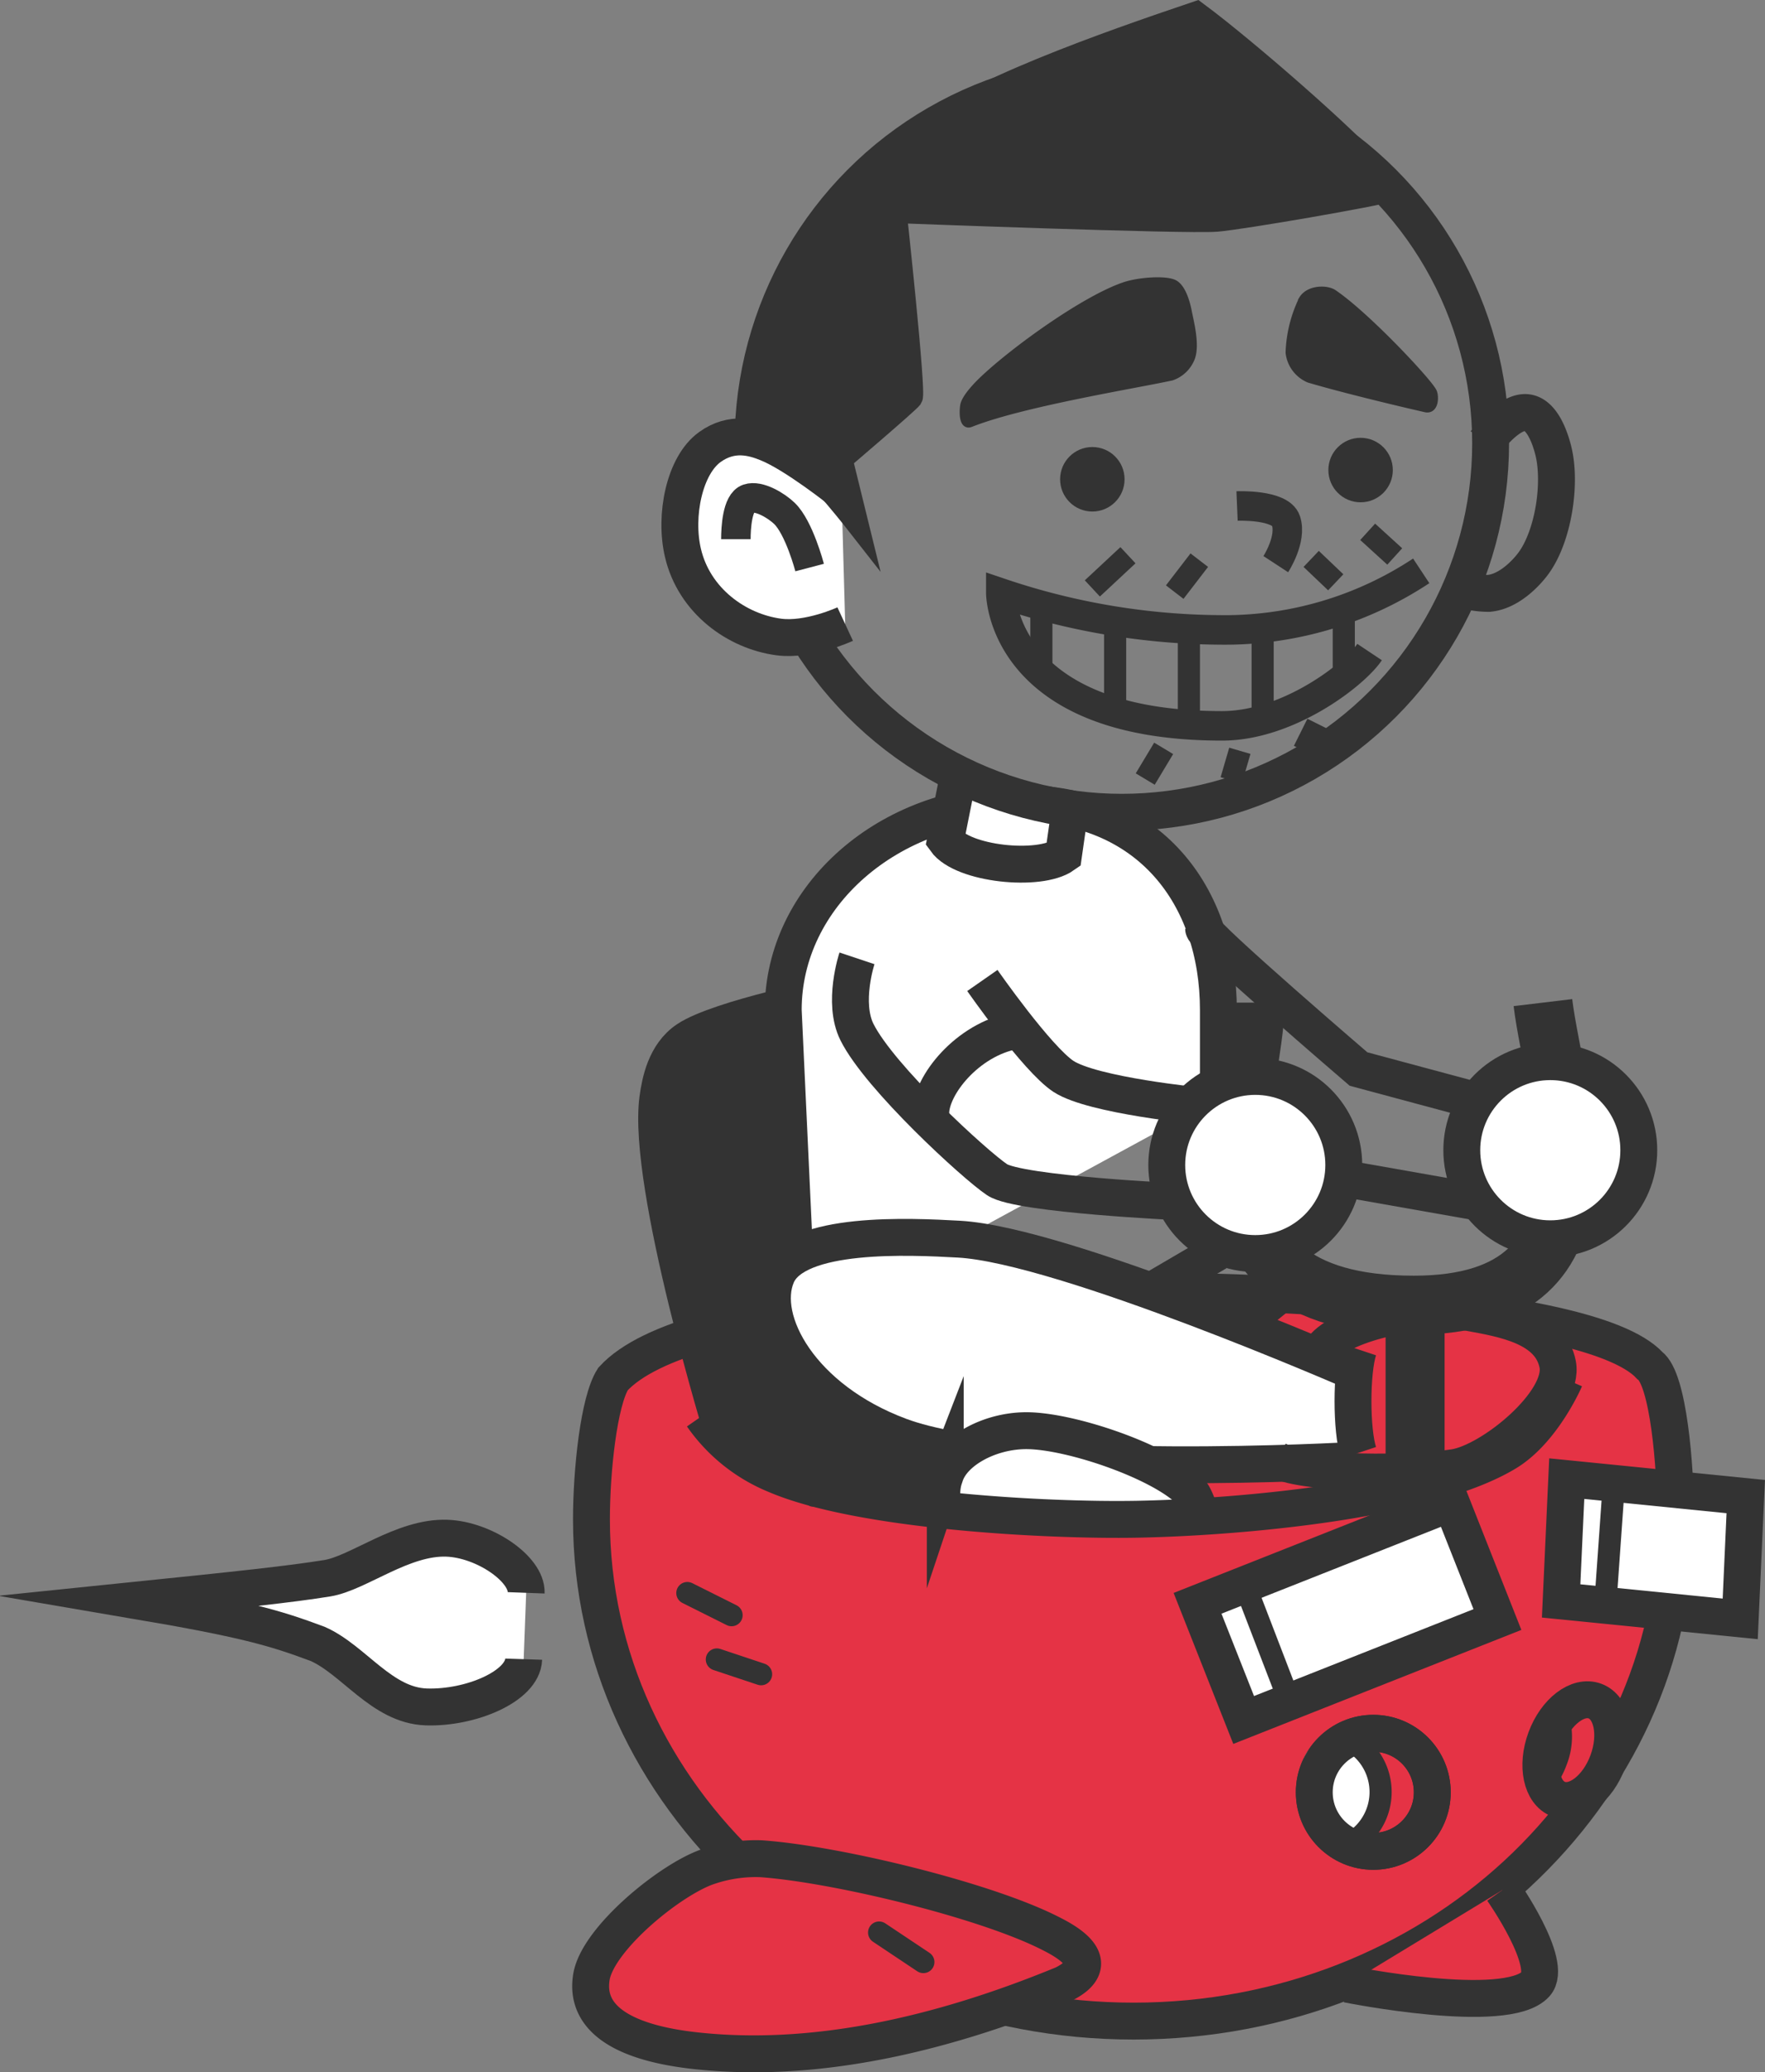 <svg xmlns="http://www.w3.org/2000/svg" viewBox="0 0 239.3 280.79"><rect x="0" y="0" width="239.3" height="280.79" fill="#808080" stroke="none"/><defs><style>.cls-1{fill:#e53345;}.cls-1,.cls-10,.cls-11,.cls-12,.cls-13,.cls-2,.cls-3,.cls-4,.cls-6,.cls-7,.cls-8,.cls-9{stroke:#333;stroke-miterlimit:10;}.cls-1,.cls-2,.cls-3,.cls-6{stroke-width:5px;}.cls-11,.cls-12,.cls-13,.cls-2{fill:#333;}.cls-3,.cls-4,.cls-5{fill:#fff;}.cls-11,.cls-4,.cls-7,.cls-8{stroke-width:3px;}.cls-10,.cls-6,.cls-7,.cls-8,.cls-9{fill:none;}.cls-8{stroke-linecap:round;}.cls-9{stroke-width:8px;}.cls-10,.cls-12{stroke-width:4px;}</style></defs><title>5Asset 4</title><g id="Layer_2" data-name="Layer 2"><g id="Layer_7_copy" data-name="Layer 7 copy"><path class="cls-1" d="M227.19,205.85c0,37.56-32.9,68-73.5,68s-73.5-30.44-73.5-68c0-6.6,1-16,2.92-19,10.08-11,55.08-12,69.08-12,12,0,63,1,71.49,10.17C226.19,186.85,227.19,198.58,227.19,205.85Z"/><path class="cls-2" d="M98.19,194.85s-10.58-34.39-9-46c.31-2.21,1-6,4-8,4.35-2.89,20-6,20-6l23,43L127,203.68l-16.34-2-12.5-6.83"/><path class="cls-1" d="M142.19,261.85c2,1,8,4,2,7-17,7-34.06,10.77-50,9-9-1-15-4-14-10,.88-5.24,10.93-13.4,16-15a19.9,19.9,0,0,1,7-1C113.23,252.56,133.19,257.35,142.19,261.85Z"/><path class="cls-1" d="M182.69,268.85s21.51,4.34,25.5,0c2.54-2.75-4.5-12.75-4.5-12.75"/><polygon class="cls-3" points="235.94 219.35 211.66 216.92 212.42 200.35 236.69 202.78 235.94 219.35"/><line class="cls-4" x1="218.74" y1="201.98" x2="217.78" y2="215.55"/><rect class="cls-3" x="164.19" y="209.85" width="37" height="17" transform="translate(-67.5 82.49) rotate(-21.58)"/><line class="cls-4" x1="169.19" y1="215.85" x2="174.19" y2="228.85"/><path class="cls-3" d="M71.34,215.82c.12-3.26-5.74-7.22-10.74-7.4-6-.22-12,4.73-16.21,5.42-5,.81-12.06,1.56-26.12,3,14.91,2.54,18.87,3.69,24.8,5.9,4.92,2.18,8.7,8.33,14.7,8.54S70.88,228.5,71,224.81"/><circle class="cls-1" cx="186.19" cy="242.85" r="8"/><path class="cls-5" d="M186.19,243.35c0,4.14.65,7.5-3.5,7.5s-6.5-3.36-6.5-7.5.36-7.5,4.5-7.5S186.19,239.21,186.19,243.35Z"/><circle class="cls-6" cx="186.19" cy="242.85" r="8"/><ellipse class="cls-1" cx="213.78" cy="237.14" rx="7.09" ry="4.48" transform="translate(-82.88 355.16) rotate(-69.66)"/><path class="cls-7" d="M182.69,250a8,8,0,0,0,0-14.38"/><path class="cls-7" d="M211.23,232.65a8.92,8.92,0,0,1-.25,6,10.35,10.35,0,0,1-1.65,2.93"/><line class="cls-8" x1="93.19" y1="215.85" x2="99.19" y2="218.85"/><line class="cls-8" x1="97.19" y1="224.85" x2="103.19" y2="226.85"/><line class="cls-8" x1="119.19" y1="261.85" x2="125.19" y2="265.85"/><path class="cls-9" d="M209.19,135.85c1.5,12.5,12,41-17.5,41-33.5,0-21.5-29.4-21.5-41"/><path class="cls-3" d="M108.19,179.85l-2-43c0-15.46,14.33-28,32-28s27,12.54,27,28v12"/><polyline class="cls-6" points="200.19 162.85 183.19 159.85 167.19 150.85"/><path class="cls-6" d="M116.19,129.85s-2,6,0,10c3.09,6.17,16,18,19,20s25,3,25,3"/><path class="cls-6" d="M133.19,132.85s7.41,10.64,11,13c4,2.6,18.5,4,18.5,4"/><path class="cls-6" d="M163.19,125.85c0,1,21,19,21,19l16.75,4.5"/><path class="cls-3" d="M183.5,185.84S144.16,168.68,130,167.9c-6.56-.36-22.13-1.14-24.69,4.92s3.3,16.79,16.72,21.78c16,5.94,61.44,3.28,61.44,3.28"/><path class="cls-3" d="M130.19,103.85l-2,10c2.34,3.26,12.73,4.31,16,2l1-7"/><circle class="cls-3" cx="210.19" cy="155.85" r="12"/><circle class="cls-3" cx="170.19" cy="157.85" r="12"/><path class="cls-6" d="M137.53,139.68c-6.34,1.17-11.34,7.36-11.34,11.17"/><line class="cls-9" x1="191.86" y1="201.68" x2="191.86" y2="176.85"/><path class="cls-6" d="M173.19,197.85c4,2,18.32,1.89,24,1,5.09-.8,15-8.95,14-14s-7.22-6.14-12-7c-5.07-.92-17,1-20,5"/><path class="cls-6" d="M184.19,182.85c-1,3-1,11,0,14"/><path class="cls-3" d="M163,205.48c-.63-1.23-.93-2.79-1.84-3.63-4.26-4-16.19-8-22-8-5,0-9.9,2.71-11,6a6.93,6.93,0,0,0,0,5"/><line class="cls-6" x1="156.19" y1="174.85" x2="165.03" y2="169.68"/><line class="cls-6" x1="174.19" y1="174.85" x2="168.19" y2="179.68"/><path class="cls-6" d="M212.19,186.85s-3,7-8,10c-11.18,6.71-37.34,8.77-50,9-12.34.23-37.65-1.14-49-6a22.5,22.5,0,0,1-10-8"/><g id="Smile"><circle class="cls-6" cx="152.1" cy="60.06" r="50"/><path id="ear" class="cls-3" d="M114.09,66.57s-6.26-5-10-6.51c-2-.82-4.85-1.63-7.83.5-3.5,2.5-4.84,9.34-3.67,14.34,1.52,6.53,7.33,10.66,13,11.41,4.07.54,9-1.75,9-1.75"/><path class="cls-6" d="M201.43,59.9s2.76-3.83,5.17-4,3.58,3.5,4,5.16c1.11,4.46,0,11.67-2.75,15.34-1,1.33-3.31,3.76-6,4a12,12,0,0,1-4.42-.84"/><path id="mouth" class="cls-10" d="M192.69,77.35a48.31,48.31,0,0,1-26,8,94.78,94.78,0,0,1-31-5s0,18,30,18c9,0,18-7,20-10"/><path id="nose" class="cls-10" d="M167.72,68.56s5.88-.25,6.63,2c.83,2.5-1.38,5.88-1.38,5.88"/><line class="cls-7" x1="152.93" y1="75.23" x2="148.1" y2="79.73"/><line class="cls-7" x1="162.6" y1="75.9" x2="159.27" y2="80.23"/><line class="cls-7" x1="177.77" y1="75.73" x2="181.1" y2="78.9"/><line class="cls-7" x1="185.43" y1="72.06" x2="189.1" y2="75.4"/><line class="cls-7" x1="168.1" y1="101.73" x2="166.93" y2="105.73"/><line class="cls-7" x1="157.77" y1="101.4" x2="155.27" y2="105.56"/><line class="cls-7" x1="178.6" y1="98.06" x2="176.77" y2="101.73"/><path class="cls-10" d="M99.77,73.06c0-1.43.16-5,1.66-5.5s3.88,1,4.92,2c2,1.92,3.42,7.34,3.42,7.34"/><path class="cls-11" d="M188.1,25.9c-1.17.5-19.68,3.72-23.17,4-4.16.33-43.5-1.17-43.5-1.17s2.67,24.5,2.17,25.17-9.5,8.33-9.5,8.33l2.17,8.83s-5.2-6.65-8-9-4.88-1.89-5.5-4c-1.72-5.8,4-18,7.16-23.16,3.93-6.29,13.74-16.71,20.67-19.34,8-3,25.09-5.33,33.5-3.83,5.23.93,19.17,9.17,19.17,9.17Z"/><path id="hawk" class="cls-12" d="M186,23.31c-3.5-4.16-17.37-16.25-23.87-21.08-11.33,3.83-31.5,10.83-37.5,16.67C114,29.23,187.31,25.15,186,23.31Z"/><g id="teeth"><line class="cls-7" x1="182.19" y1="83.85" x2="182.19" y2="91.85"/><line class="cls-7" x1="171.19" y1="86.35" x2="171.19" y2="96.35"/><line class="cls-7" x1="161.19" y1="86.35" x2="161.19" y2="96.35"/><line class="cls-7" x1="151.19" y1="85.35" x2="151.19" y2="95.35"/><line class="cls-7" x1="141.19" y1="82.35" x2="141.19" y2="90.35"/></g><circle class="cls-13" cx="148.1" cy="64.94" r="3.87"/><circle class="cls-13" cx="184.47" cy="63.69" r="3.87"/><path class="cls-13" d="M158.85,51.06a4.4,4.4,0,0,0,2.61-2.44c.78-1.78-.14-5.15-.37-6.38-.15-.82-.73-3.35-2-3.88s-4.73-.28-6.62.36c-5.44,1.84-15,8.76-19.15,12.7-.79.74-2.39,2.39-2.62,3.45-.13.58-.28,3,.92,2.49C138.64,54.59,153.78,52.16,158.85,51.06Z"/><path class="cls-13" d="M180.81,39.74c-.93-.64-3.33-.63-4.21.81a17.8,17.8,0,0,0-1.8,7.23,4.42,4.42,0,0,0,2.68,3.58c4.08,1.21,11.14,2.94,15.79,4,1.35.3,1.34-1.79,1-2.35C193.43,51.48,185.25,42.76,180.81,39.74Z"/></g></g></g></svg>